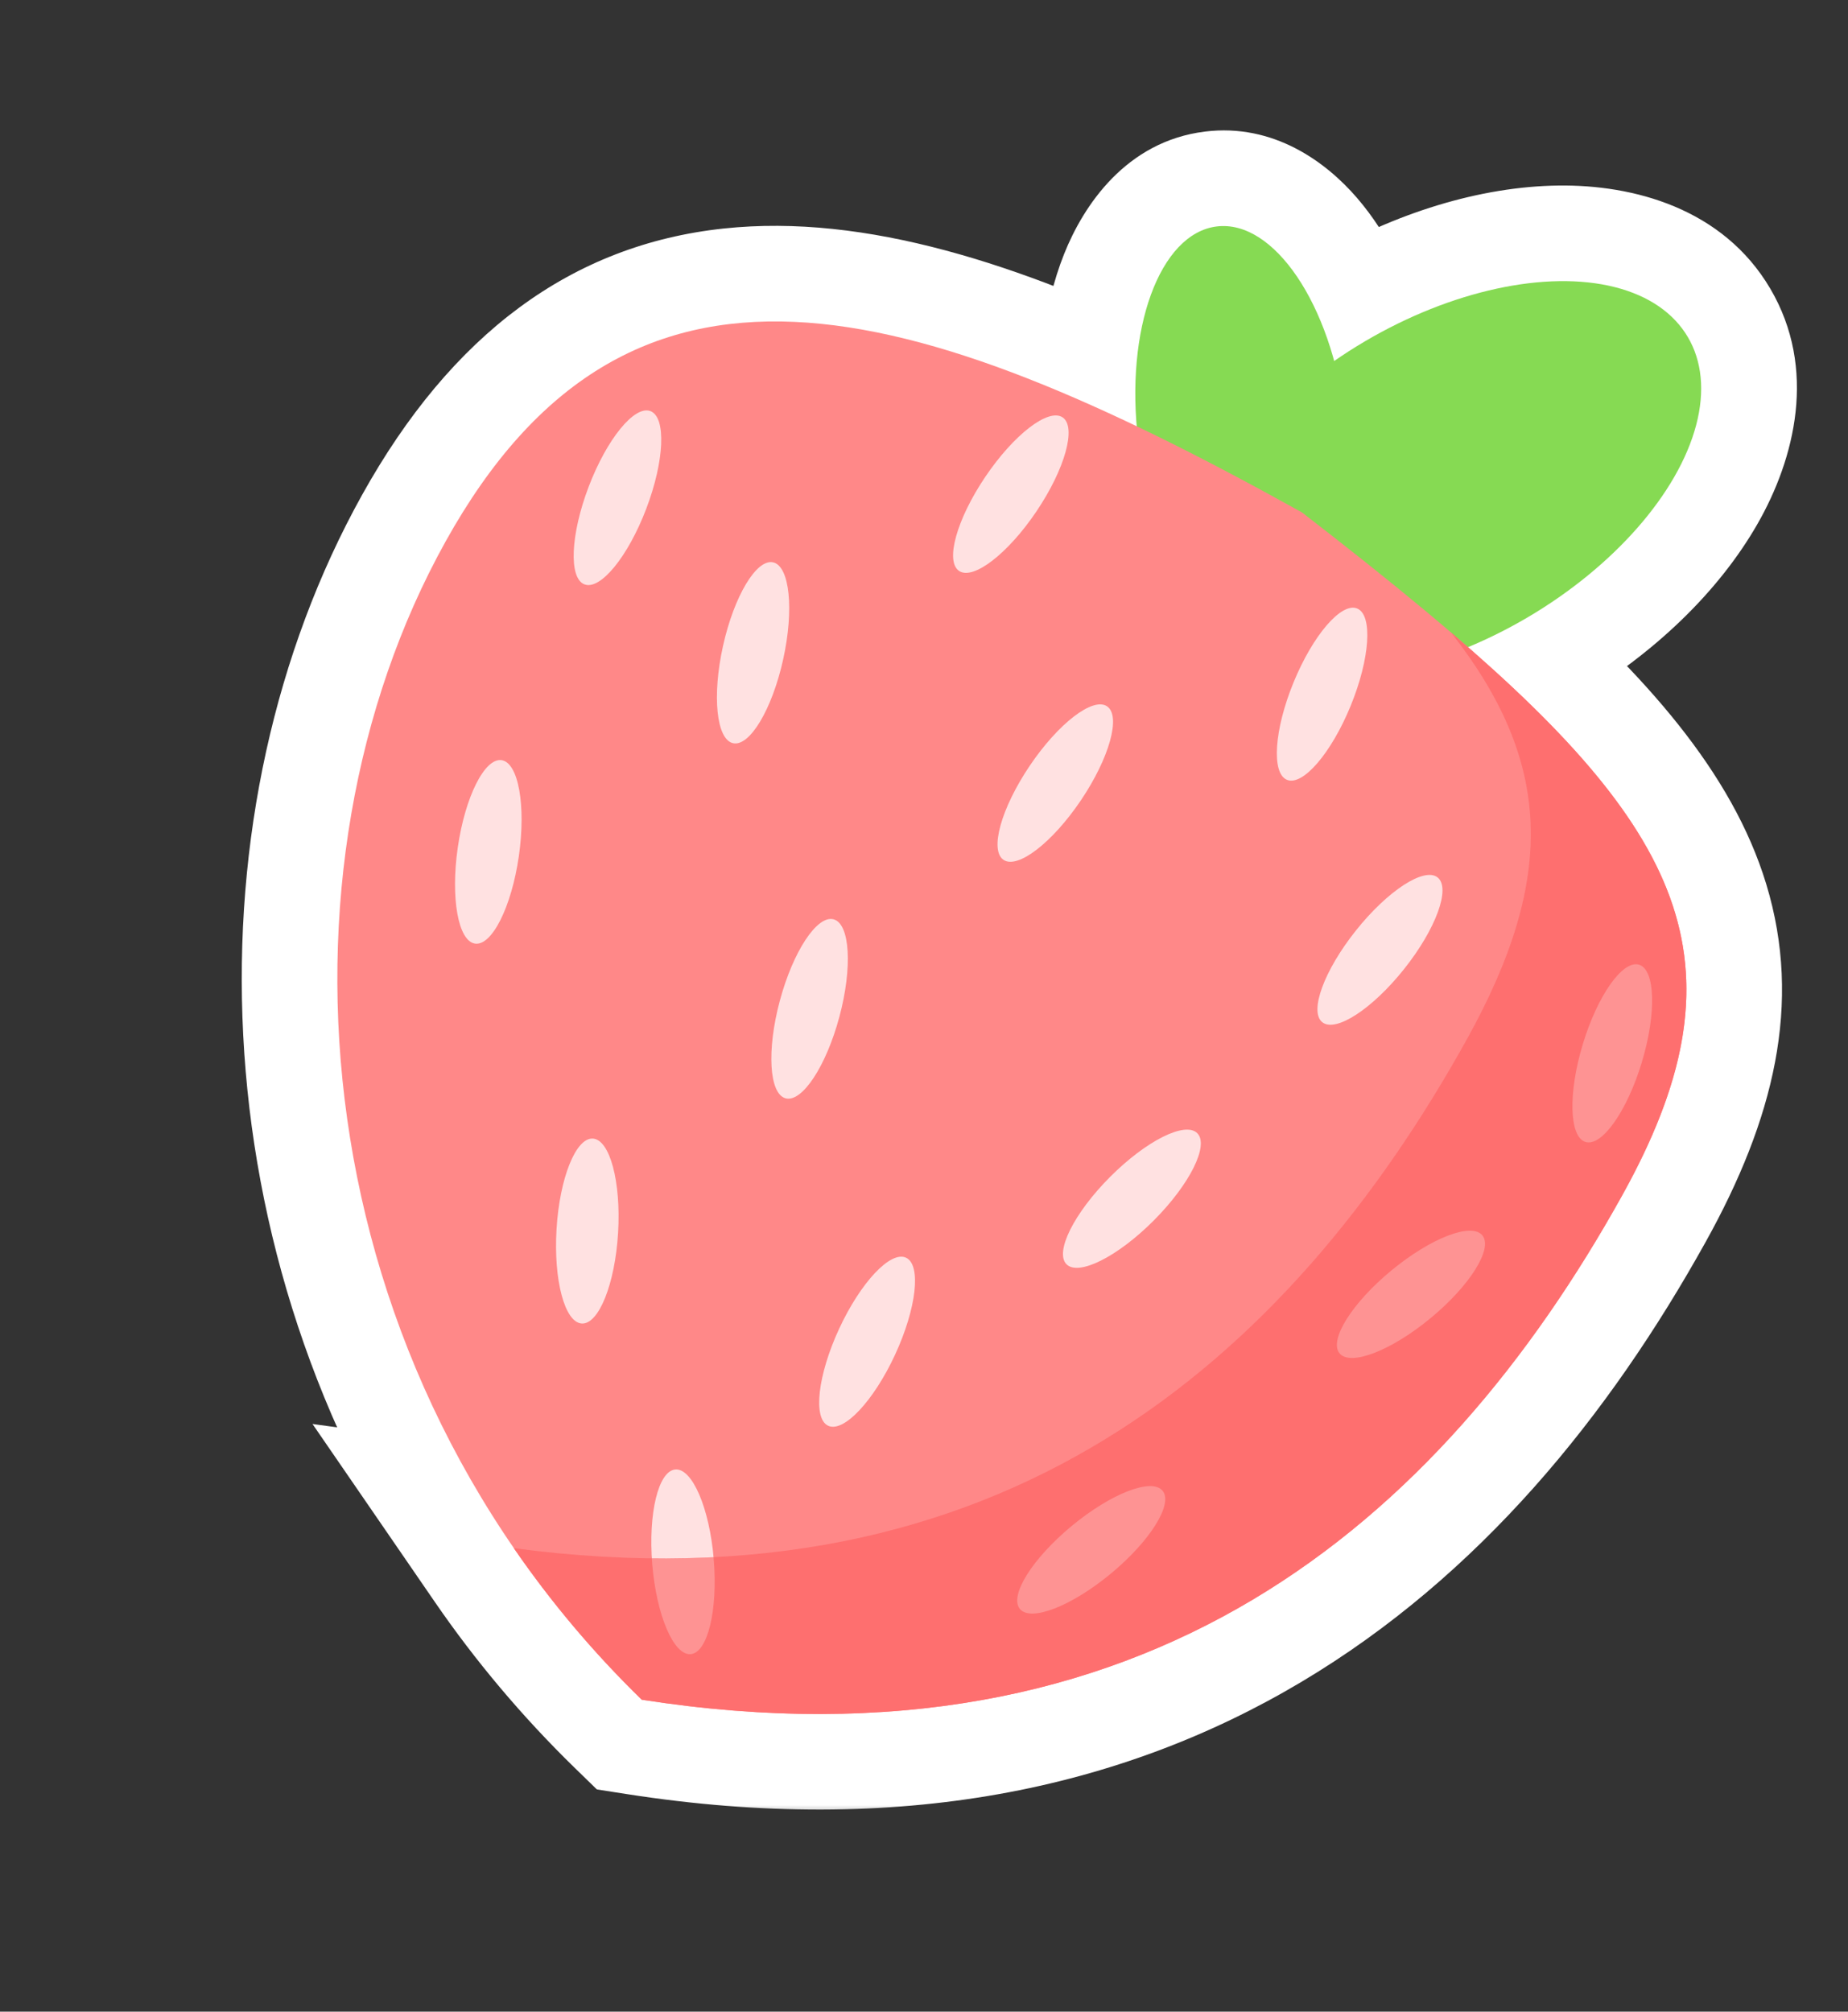 <svg width="79" height="86" viewBox="0 0 79 86" fill="none" xmlns="http://www.w3.org/2000/svg">
<rect x="0" y="0" width="79" height="86" fill="#333333" stroke="none"/>
<mask id="path-1-outside-1_147_9993" maskUnits="userSpaceOnUse" x="9.421" y="4.663" width="68" height="73" fill="black">
<rect fill="white" x="9.421" y="4.663" width="68" height="73"/>
<path fill-rule="evenodd" clip-rule="evenodd" d="M62.758 27.667C72.313 36.014 74.577 41.695 69.344 51.109C61.551 65.126 48.936 76.017 27.434 72.664L27.434 72.663L27.433 72.663C25.349 70.633 23.53 68.46 21.966 66.184L21.966 66.184C12.57 52.514 12.367 35.166 19.047 23.149C25.703 11.177 35.411 11.919 48.591 18.221C48.209 13.728 49.682 9.967 52.011 9.68C54.031 9.431 56.062 11.874 57.035 15.431C57.456 15.139 57.894 14.858 58.35 14.59C64.054 11.231 70.234 11.15 72.154 14.41C74.073 17.669 71.005 23.035 65.301 26.394C64.459 26.89 63.606 27.314 62.758 27.667Z"/>
</mask>
<path fill-rule="evenodd" clip-rule="evenodd" d="M62.758 27.667C72.313 36.014 74.577 41.695 69.344 51.109C61.551 65.126 48.936 76.017 27.434 72.664L27.434 72.663L27.433 72.663C25.349 70.633 23.53 68.46 21.966 66.184L21.966 66.184C12.57 52.514 12.367 35.166 19.047 23.149C25.703 11.177 35.411 11.919 48.591 18.221C48.209 13.728 49.682 9.967 52.011 9.68C54.031 9.431 56.062 11.874 57.035 15.431C57.456 15.139 57.894 14.858 58.35 14.59C64.054 11.231 70.234 11.15 72.154 14.41C74.073 17.669 71.005 23.035 65.301 26.394C64.459 26.89 63.606 27.314 62.758 27.667Z" fill="white" fill-opacity="0.75"/>
<path d="M69.344 51.109L72.915 53.095L69.344 51.109ZM62.758 27.667L61.188 23.895L55.119 26.421L60.07 30.745L62.758 27.667ZM27.434 72.664L24.607 75.614L25.535 76.503L26.804 76.701L27.434 72.664ZM27.434 72.663L30.261 69.713L29.338 68.828L28.074 68.628L27.434 72.663ZM27.433 72.663L24.582 75.591L25.512 76.496L26.793 76.699L27.433 72.663ZM21.966 66.184L22.522 62.136L13.359 60.877L18.598 68.499L21.966 66.184ZM21.966 66.184L21.41 70.232L30.573 71.491L25.333 63.869L21.966 66.184ZM19.047 23.149L22.619 25.134L19.047 23.149ZM48.591 18.221L46.828 21.908L53.268 24.987L52.663 17.875L48.591 18.221ZM52.011 9.68L51.511 5.625L52.011 9.68ZM57.035 15.431L53.093 16.509L54.617 22.08L59.363 18.789L57.035 15.431ZM58.35 14.59L60.423 18.111L60.423 18.111L58.35 14.59ZM72.154 14.41L75.675 12.336V12.336L72.154 14.41ZM65.301 26.394L63.227 22.873L65.301 26.394ZM72.915 53.095C75.818 47.872 77.059 42.911 75.506 37.8C74.044 32.988 70.311 28.839 65.446 24.59L60.07 30.745C64.761 34.842 66.936 37.707 67.687 40.176C68.346 42.346 68.102 44.932 65.772 49.124L72.915 53.095ZM26.804 76.701C38.406 78.51 47.912 76.499 55.619 71.912C63.25 67.371 68.798 60.5 72.915 53.095L65.772 49.124C62.097 55.735 57.441 61.318 51.44 64.889C45.517 68.414 37.964 70.17 28.064 68.626L26.804 76.701ZM24.607 75.614L24.607 75.614L30.261 69.713L30.261 69.713L24.607 75.614ZM26.793 76.699L26.793 76.699L28.074 68.628L28.074 68.628L26.793 76.699ZM18.598 68.499C20.313 70.993 22.304 73.372 24.582 75.591L30.284 69.736C28.394 67.895 26.747 65.927 25.333 63.869L18.598 68.499ZM22.522 62.136L22.522 62.136L21.409 70.232L21.41 70.232L22.522 62.136ZM15.476 21.163C8.029 34.56 8.339 53.573 18.599 68.499L25.333 63.869C16.8 51.456 16.706 35.772 22.619 25.134L15.476 21.163ZM50.354 14.535C43.627 11.318 37.032 9.12 30.939 9.769C24.414 10.465 19.289 14.304 15.476 21.163L22.619 25.134C25.461 20.021 28.519 18.246 31.806 17.895C35.526 17.499 40.376 18.822 46.828 21.908L50.354 14.535ZM51.511 5.625C48.132 6.041 46.309 8.798 45.488 10.863C44.592 13.115 44.288 15.838 44.52 18.568L52.663 17.875C52.513 16.111 52.754 14.707 53.081 13.884C53.483 12.873 53.562 13.606 52.511 13.736L51.511 5.625ZM60.976 14.353C60.376 12.159 59.391 10.063 58.012 8.462C56.692 6.929 54.445 5.263 51.511 5.625L52.511 13.736C51.597 13.848 51.375 13.279 51.819 13.794C52.204 14.241 52.72 15.146 53.093 16.509L60.976 14.353ZM56.276 11.069C55.734 11.388 55.21 11.724 54.706 12.073L59.363 18.789C59.701 18.555 60.054 18.328 60.423 18.111L56.276 11.069ZM75.675 12.336C73.65 8.898 69.815 7.89 66.618 7.932C63.288 7.975 59.628 9.095 56.276 11.069L60.423 18.111C62.776 16.725 65.059 16.125 66.725 16.104C68.524 16.08 68.738 16.662 68.633 16.483L75.675 12.336ZM67.374 29.915C70.726 27.941 73.48 25.284 75.134 22.393C76.721 19.617 77.7 15.775 75.675 12.336L68.633 16.483C68.527 16.304 68.932 16.774 68.039 18.336C67.212 19.782 65.58 21.487 63.227 22.873L67.374 29.915ZM64.328 31.44C65.351 31.014 66.372 30.505 67.374 29.915L63.227 22.873C62.545 23.275 61.86 23.615 61.188 23.895L64.328 31.44Z" fill="white" mask="url(#path-1-outside-1_147_9993)"/>
<ellipse cx="61.826" cy="20.493" rx="6.849" ry="11.986" transform="rotate(-120.493 61.826 20.493)" fill="#86DA53"/>
<ellipse cx="53.078" cy="18.326" rx="4.451" ry="8.71" transform="rotate(-7.028 53.078 18.326)" fill="#86DA53"/>
<path d="M19.048 23.15C26.84 9.132 38.818 12.545 55.653 21.903C71.007 33.762 75.693 39.689 69.344 51.11C61.551 65.127 48.936 76.018 27.434 72.664C12.828 58.439 11.255 37.167 19.048 23.15Z" fill="#FF8888"/>
<ellipse cx="1.318" cy="3.961" rx="1.318" ry="3.961" transform="matrix(0.976 0.216 -0.216 0.976 31.762 23.756)" fill="white" fill-opacity="0.75"/>
<ellipse cx="1.318" cy="3.961" rx="1.318" ry="3.961" transform="matrix(0.934 0.357 -0.356 0.935 26.575 17.105)" fill="white" fill-opacity="0.75"/>
<ellipse cx="1.318" cy="3.961" rx="1.318" ry="3.961" transform="matrix(0.99 0.143 -0.143 0.99 20.136 32.309)" fill="white" fill-opacity="0.75"/>
<ellipse cx="1.319" cy="3.959" rx="1.319" ry="3.959" transform="matrix(0.829 0.56 -0.559 0.829 46.232 29.457)" fill="white" fill-opacity="0.75"/>
<ellipse cx="1.319" cy="3.959" rx="1.319" ry="3.959" transform="matrix(0.829 0.56 -0.559 0.829 44.332 17.105)" fill="white" fill-opacity="0.75"/>
<ellipse cx="1.319" cy="3.959" rx="1.319" ry="3.959" transform="matrix(0.925 0.381 -0.379 0.925 56.798 25.512)" fill="white" fill-opacity="0.75"/>
<ellipse cx="1.318" cy="3.961" rx="1.318" ry="3.961" transform="matrix(0.966 0.26 -0.259 0.966 34.362 38.959)" fill="white" fill-opacity="0.75"/>
<ellipse cx="1.318" cy="3.961" rx="1.318" ry="3.961" transform="matrix(0.998 0.061 -0.06 0.998 24.029 48.595)" fill="white" fill-opacity="0.75"/>
<ellipse cx="1.318" cy="3.961" rx="1.318" ry="3.961" transform="matrix(0.907 0.421 -0.42 0.907 37.536 53.213)" fill="white" fill-opacity="0.75"/>
<ellipse cx="1.319" cy="3.958" rx="1.319" ry="3.958" transform="matrix(0.707 0.707 -0.706 0.708 50.249 47.512)" fill="white" fill-opacity="0.75"/>
<ellipse cx="1.318" cy="3.961" rx="1.318" ry="3.961" transform="matrix(0.997 -0.082 0.083 0.997 27.556 62.93)" fill="white" fill-opacity="0.75"/>
<ellipse cx="1.319" cy="3.957" rx="1.319" ry="3.957" transform="matrix(0.781 0.624 -0.623 0.782 60.427 36.689)" fill="white" fill-opacity="0.75"/>
<path fill-rule="evenodd" clip-rule="evenodd" d="M21.966 66.185C23.53 68.46 25.349 70.634 27.434 72.665C48.936 76.018 61.551 65.127 69.343 51.11C74.707 41.462 72.196 35.735 62.032 27.041C66.33 32.535 66.578 37.468 62.692 44.459C55.044 58.217 42.749 68.963 21.966 66.185Z" fill="#FE6F6F"/>
<ellipse cx="1.319" cy="3.959" rx="1.319" ry="3.959" transform="matrix(0.636 0.772 -0.771 0.637 62.53 51.794)" fill="white" fill-opacity="0.25"/>
<ellipse cx="1.318" cy="3.961" rx="1.318" ry="3.961" transform="matrix(0.637 0.771 -0.77 0.638 48.859 62.714)" fill="white" fill-opacity="0.25"/>
<path fill-rule="evenodd" clip-rule="evenodd" d="M27.865 66.622C27.87 66.707 27.876 66.792 27.883 66.877C28.064 69.057 28.799 70.776 29.524 70.717C30.25 70.657 30.692 68.842 30.511 66.662C30.509 66.632 30.506 66.601 30.503 66.571C29.641 66.615 28.762 66.632 27.865 66.622Z" fill="white" fill-opacity="0.25"/>
<ellipse cx="1.319" cy="3.959" rx="1.319" ry="3.959" transform="matrix(0.957 0.291 -0.289 0.957 68.805 40.859)" fill="white" fill-opacity="0.25"/>
</svg>
